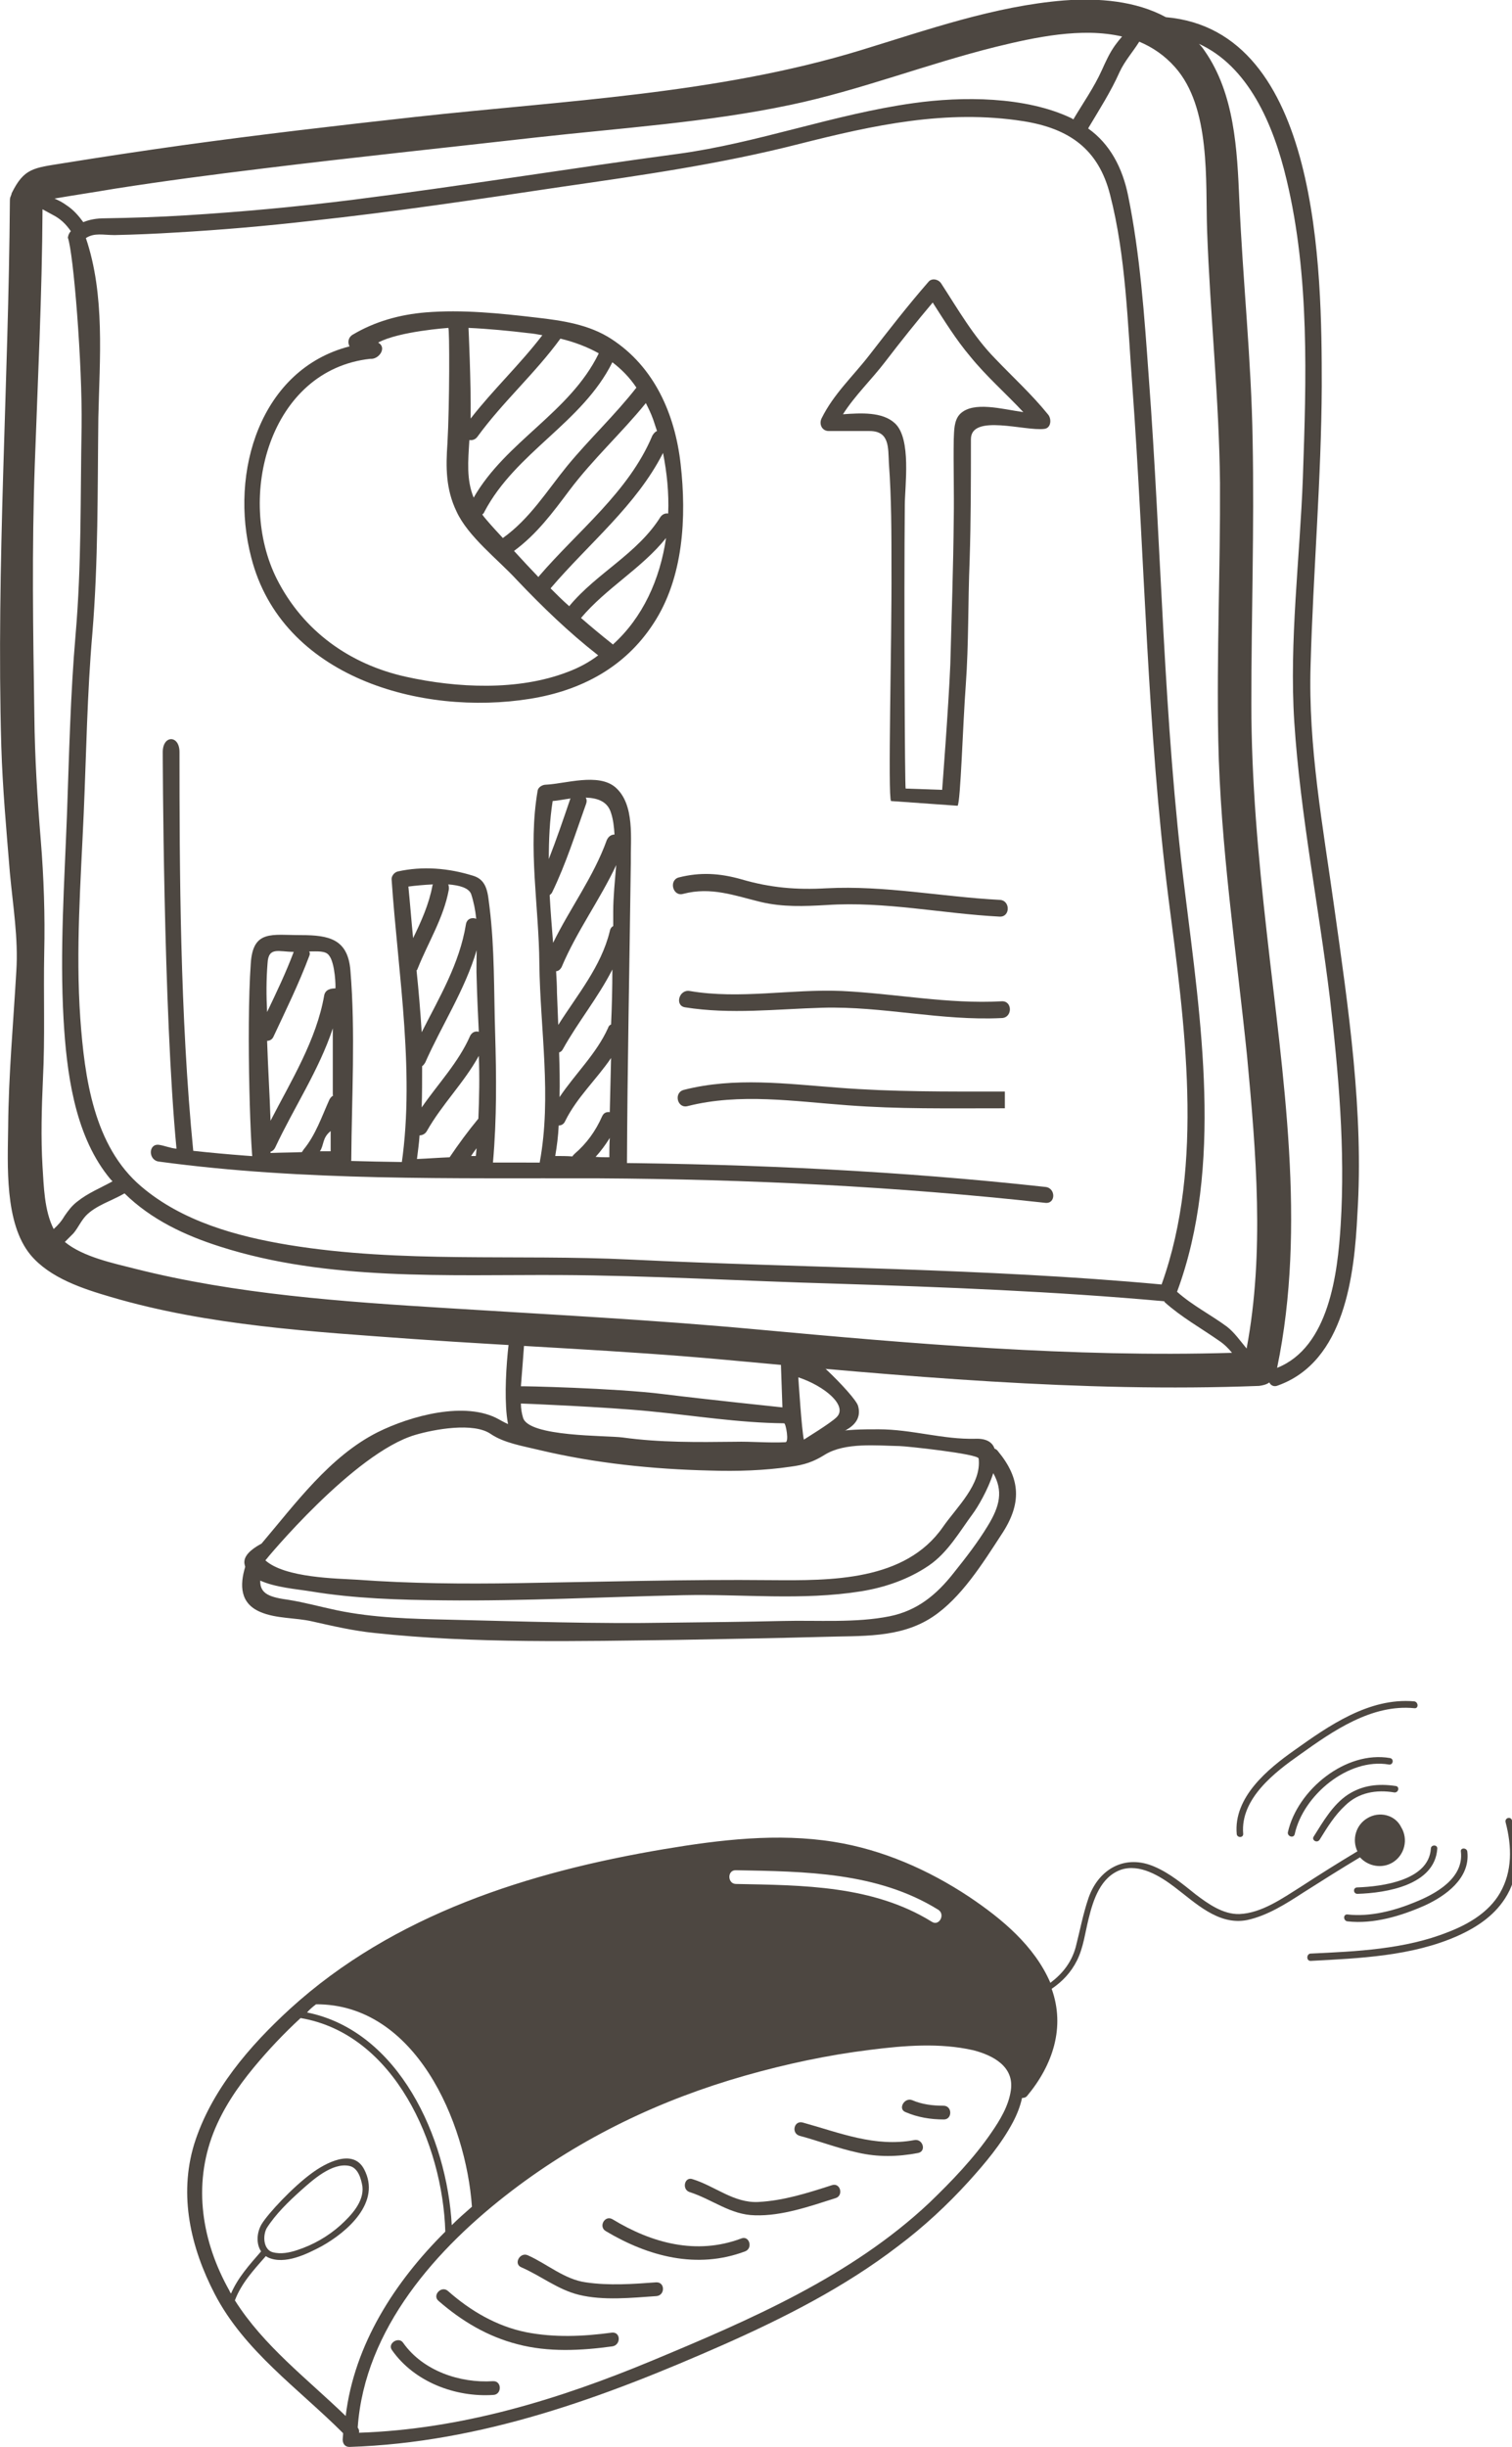 <svg version="1.1" id="Layer_1" xmlns="http://www.w3.org/2000/svg" xmlns:xlink="http://www.w3.org/1999/xlink" x="0px" y="0px"
	 viewBox="0 0 352.1 569.4" enable-background="new 0 0 352.1 569.4" xml:space="preserve">
<g>
	<g id="GCTITMonitor">
		<g id="GCTITScreen_1_">
			<path fill="#4D4741" d="M310.7,211.1c-2.6-18.7-6.1-37.4-5.5-56.4c0.6-21.6,2.5-43.2,2.6-64.9c0-26.6-0.4-82.7-36.3-85.8
				c-7-3.8-15.6-4.5-23.7-3.9c-16.2,1.3-32,6.9-47.4,11.6C167,21.9,131.3,23.4,96.8,27.2c-18.1,2-36.2,4.1-54.3,6.6
				c-9.3,1.3-18.6,2.7-27.9,4.2c-6.8,1.1-9,1.1-11.9,7c0,0,0,0,0,0.1c-0.1,0.3-0.2,0.6-0.3,0.8c-0.1,0.3-0.1,0.7-0.1,1
				C2,89.2-0.9,131.3,0.3,173.6c0.3,9.9,1.2,19.7,2,29.5c0.7,7.6,2,15.3,1.5,22.9c-0.7,12.1-1.8,24.1-1.9,36.2
				c-0.1,8.8-0.9,22.4,5.2,29.8c4.5,5.4,12.2,7.9,18.7,9.8c22.7,6.7,47.2,8.1,70.6,9.8c24.1,1.7,48.2,2.6,72.2,4.8
				c41.4,3.8,83,7.7,124.6,6.1c0.8-0.1,1.7-0.3,2.4-0.8c0.3,0.7,1.1,1.1,2,0.7c15.6-5.6,17.8-25.7,18.5-39.9
				C317.6,258.8,314,234.6,310.7,211.1z M26.8,43.9c11.5-1.8,23-3.3,34.5-4.7c21.1-2.6,42.3-4.8,63.4-7.2c19.7-2.2,40-3.5,59.4-7.6
				c16.2-3.4,31.7-9.5,47.8-13.5c9-2.2,20-4.6,29.4-2.4c-0.6,0.7-1.1,1.3-1.6,2c-1.3,1.8-2.2,3.8-3.1,5.8c-1.8,4-4.4,7.7-6.6,11.4
				c0,0,0,0,0,0.1c-0.2-0.1-0.3-0.2-0.5-0.3c-10.7-5.1-25.4-5.1-36.8-3.5c-18.6,2.6-36.3,9.3-54.8,11.8
				c-25.3,3.4-50.5,7.5-75.8,10.7c-12.8,1.6-25.7,2.8-38.7,3.6c-6.3,0.4-12.7,0.6-19,0.7c-1.9,0-3.6,0.3-5,0.9c-1.1-1.5-2.3-2.9-4-4
				c-0.8-0.6-1.8-1.1-2.7-1.5C17.4,45.4,22.1,44.7,26.8,43.9z M20,55.4c2-1.3,4-0.7,6.7-0.7c4.7-0.1,9.5-0.3,14.3-0.6
				c10.5-0.6,20.9-1.5,31.4-2.7c19.4-2.1,38.8-5,58.2-7.9c18.7-2.7,37.1-5.3,55.5-10c17.4-4.4,34.3-8.1,52.2-5.3
				c10.7,1.7,17.5,6.5,20.2,17.1c3.7,14.3,4.1,30.1,5.2,44.7c2.9,39.7,3.4,79.5,8.4,119c3.7,28.8,8.5,61.8-1.6,89.9
				c-41.2-3.8-82.5-3.8-123.7-5.8c-26.5-1.3-53.3,0.9-79.6-3.4c-12.1-2-24.8-5.5-34.3-13.6c-11.1-9.4-13.2-25.4-14.2-39.1
				c-1.1-15.9,0.1-31.9,0.8-47.8c0.6-14,0.8-27.8,2-41.7c1.4-16.9,1.2-33.4,1.4-50.3C23.2,83.5,24.5,68.7,20,55.4z M12.5,286
				C12.5,285.9,12.5,285.9,12.5,286c-2.2-4.3-2.3-10-2.6-14.6c-0.4-6.7-0.2-13.5,0.1-20.3c0.5-9.8,0.1-19.6,0.3-29.5
				c0.2-8.5-0.1-17.5-0.8-26c-0.8-9.7-1.4-19.4-1.5-29.1c-0.3-19.5-0.6-38.8,0.1-58.4c0.7-19.8,1.7-39.5,1.8-59.4
				c0.7,0.4,1.5,0.8,2.2,1.2c2,1,3.2,2.2,4.4,3.9c-0.4,0.4-0.6,0.9-0.7,1.5c1.3,3.5,3.4,29.4,3.2,44c-0.3,16.3,0,32.2-1.4,48.4
				c-1.2,13.9-1.5,27.8-2,41.7c-0.6,16-1.7,31.9-0.8,47.8c0.7,12.2,2.5,26.4,10.2,36.3c0.4,0.5,0.7,0.9,1.2,1.4
				c-2.7,1.5-5.7,2.7-8.2,4.7c-1.3,1-2.1,2.1-3,3.4C14.3,284.2,13.5,285.1,12.5,286z M175.6,309.3c-23.9-2.2-47.6-3.4-71.5-4.9
				c-24.3-1.5-49.1-3.2-72.8-9.2c-4.7-1.2-12-2.7-16.2-6.2c0.7-0.7,1.3-1.3,2-2c1.1-1.3,1.7-2.8,2.9-4.1c2.3-2.4,6.1-3.5,9-5.2
				c6.2,6.1,14.1,9.8,22.3,12.4c25,8,52.8,6.5,78.8,6.6c21.4,0.1,42.8,1.4,64.2,2c25.6,0.8,51.3,1.8,76.8,4.1c0,0,0.1,0.1,0.1,0.2
				c3.9,3.5,8.4,6,12.7,9c1.2,0.8,2.2,1.8,3,2.8C249.6,315.9,212.6,312.7,175.6,309.3z M290.3,313.8c-1.5-1.8-2.9-3.8-4.6-5.1
				c-3.8-2.8-8-4.9-11.6-8.1c10.8-29.1,5.5-63.4,1.8-93.4c-5-39.7-5.4-79.7-8.4-119.6c-1-14-2-28.4-4.8-42.1
				c-1.3-6.4-4.2-12-9.3-15.6c0,0,0.1-0.1,0.1-0.2c2.5-4.2,5.2-8.4,7.2-12.9c1.2-2.6,3.1-4.7,4.6-7.1c3.1,1.3,5.9,3.2,8.3,5.9
				c8.4,9.4,7.1,26.5,7.5,38.1c0.7,19.6,2.8,39,3,58.7c0.1,20-0.8,39.9-0.4,59.9c0.5,24.6,4.2,49,6.7,73.4
				C292.5,268.2,294.5,291.5,290.3,313.8z M312.2,285.1c-0.7,11.2-2.7,28.4-14.8,33.2c6.9-33.2,1.3-68-2.4-101.2
				c-2-17.7-3.6-35.5-3.6-53.4c0-20.4,0.7-40.8,0.3-61.3c-0.3-18.7-2.3-37.2-3.1-55.8c-0.5-11.8-1.1-24.8-8.1-34.8
				c-0.4-0.6-0.8-1.1-1.3-1.6c11.4,5.2,17.3,18.5,20.4,31.6c5.4,22.5,4.6,46.4,3.8,69.4c-0.7,18.8-3.2,38-2,56.8
				c1.4,21.5,5.7,42.9,8.3,64.3C311.7,249.7,313.3,267.5,312.2,285.1z"/>
			<g>
				<path fill="#4D4741" d="M199.8,327.1c-0.8-2.5-13.4-15-17-15.4c-10.1-1.2-62.3-5.8-63.1-5.5c-0.8,0.3-3.2,19.1-1.1,26.4
					c1.7,5.7,62.5,8.9,70.4,6.3c3.3-1.1,5.4-4.6,8.3-6.3C199.5,331.3,200.5,329.5,199.8,327.1z M122.2,310.8
					c1.9,0.5,59.6,3.8,59.6,5.2c0,0,0.4,11.5,0.4,11.5c0,0-18.2-1.9-27.8-3.1c-11.1-1.4-33.6-1.9-33.1-1.8
					C121.4,321.5,122,313.7,122.2,310.8z M182.9,335.6c-3.8,0.2-7.9-0.2-11.8-0.1c-8.7,0.1-17.4,0.2-26.1-1
					c-3.8-0.5-21.9-0.1-23.2-4.6c-0.3-1-0.5-2.1-0.5-3.3c0.6,0,19.9,0.8,30,1.8c10.4,1,20.7,2.7,31.3,2.8
					C183,331.2,183.8,335.6,182.9,335.6z M194.8,329.8c-1.4,1.4-7.5,5.1-7.6,5.2c-0.5-2-1.3-14.5-1.3-14.5
					C192.2,322.6,197.5,327.2,194.8,329.8z"/>
			</g>
			<path fill="#4D4741" d="M232.4,337.7c-0.2-0.3-0.5-0.5-0.8-0.6c-0.5-1.5-1.9-2.4-4.5-2.3c-7.5,0.2-14.8-2.2-22.5-2.2
				c-3.7,0-7.5,0-11.2,0.8c-1.2,0.2-8.5,3.9-11.4,4.3c-12.5,1.5-25.4,0.5-37.9-1c-8.8-1.1-20.1-1.9-27.9-6.4
				c-7.8-4.4-20.7-0.8-28.3,3c-11.1,5.6-19.1,16.6-27,25.9c-1.1,0.6-4,2.2-4,4.3c0,0.4,0.1,0.7,0.2,1.1c-1.3,4.3-1.2,8.5,3.5,10.5
				c3.7,1.6,8.2,1.3,12.1,2.2c4.9,1.1,9.6,2.2,14.6,2.7c23.3,2.5,47.5,1.9,70.8,1.6c11.2-0.2,22.4-0.4,33.6-0.7
				c8.7-0.3,17.8,0.4,25.4-4.6c6.7-4.4,11.8-12.6,16.1-19.2C238,349.9,237.7,344.1,232.4,337.7z M96.7,333.9
				c4.4-1.3,13.6-3,17.6-0.2c3.1,2.1,7.5,2.8,11.2,3.7c13,3.1,26.6,4.5,39.9,4.8c6.2,0.2,12.6,0,18.7-0.9c3.1-0.4,5.3-1.1,8-2.8
				c4.7-2.9,12.1-2.1,17.4-2c1.3,0,18.3,1.8,18.4,2.9c0.7,6-5.1,11.3-8.3,15.9c-8.8,12.7-26.2,12.5-40,12.4
				c-19.8-0.2-39.5,0.4-59.3,0.7c-12.3,0.2-24.8,0.1-37.1-0.8c-4.7-0.3-16.8-0.4-21.4-4.5C61.9,362.9,82.4,338.1,96.7,333.9z
				 M230,355.1c-2.3,3.8-5.1,7.4-7.9,10.9c-4,5.1-8.5,8.8-14.9,10.1c-7.9,1.6-16.9,0.9-24.9,1.1c-8.8,0.2-17.6,0.3-26.5,0.4
				c-17.1,0.3-34.1-0.3-51.2-0.7c-8.8-0.2-17.6-0.4-26.2-2.2c-3.8-0.8-7.4-1.8-11.1-2.4c-4.3-0.6-6.8-1.3-6.7-4.5
				c3.5,1.6,8.6,2,11.7,2.5c10.2,1.7,20.7,2,31.1,2.1c18.6,0.2,37.2-0.8,55.7-1.2c13.8-0.3,27.6,1.3,41.4-0.9
				c5.6-0.9,11.1-2.8,15.8-6c4.4-3,7.1-7.8,10.2-12c1.2-1.6,3.6-5.7,4.8-9.5C233.6,346.9,232.9,350.4,230,355.1z"/>
		</g>
		<g id="GCTITScreenContent">
			<path fill="#4D4741" d="M158.5,108c-1.3-11.6-6.1-22.6-16.1-29.1c-5.2-3.4-11.4-4.3-17.5-5c-8.6-1-17.2-1.9-25.8-1.2
				c-6,0.5-11.8,2.1-17,5.2c-1,0.6-1.2,1.8-0.7,2.7c-20.7,5.3-28.1,29.2-22.9,49.1c7.1,27.9,39.6,37,65,32.9
				c11.8-1.9,22-7.3,28.6-17.4C159.2,134.5,159.9,120.3,158.5,108z M155.6,119.5c-0.6-0.1-1.3,0.1-1.8,0.8
				c-5.4,8.6-14.8,13-21.2,20.7c0,0,0,0,0,0.1c-1.5-1.3-2.9-2.7-4.4-4.2c0.1,0,0.1-0.1,0.1-0.1c8.9-10.4,19.9-19.2,26.1-31.4
				C155.3,110,155.8,114.7,155.6,119.5z M150.4,93.8c0.6,1.2,1.2,2.4,1.7,3.8c0.3,0.9,0.6,1.8,0.9,2.7c-0.5,0.2-0.8,0.6-1.1,1.1
				c-5.5,13.1-17.3,22.1-26.4,32.7c0,0-0.1,0.1-0.1,0.2c-1.9-2-3.8-4-5.7-6.1c5.3-3.9,9-8.9,12.9-14.1
				C138.1,106.8,144.8,100.7,150.4,93.8z M142.6,84.3c2.1,1.6,4,3.5,5.6,5.9c-5,6.4-10.9,11.9-16.1,18.2c-4.8,5.9-8.7,12.3-15,16.8
				c-1.3-1.4-2.5-2.7-3.7-4.1c-0.4-0.5-0.8-0.9-1.1-1.4c0.2-0.1,0.4-0.3,0.5-0.6C120.1,105.2,135.6,98.4,142.6,84.3z M122.9,77.5
				c1.2,0.1,2.3,0.3,3.4,0.5c-5.2,6.8-11.5,12.7-16.7,19.4c0.1-8.7-0.5-21.1-0.5-21.1C113.6,76.5,118.8,77,122.9,77.5z M109.3,102.4
				c0.7,0.1,1.4-0.1,1.9-0.8c5.9-8.1,13.4-14.7,19.3-22.8c3.3,0.8,6.2,1.9,8.9,3.4c0,0,0,0,0,0.1c-6.7,13.7-21.6,20.4-29.1,33.5
				C108.6,111.6,109,107.4,109.3,102.4z M132.1,156.4c-11.5,4.4-25.7,3.7-37.5,1.1c-13.2-2.9-24-10.7-30.1-22.7
				c-9.6-19-1.8-48.7,21.7-51.3c2,0.2,3.9-2.5,2-3.7c0,0-0.1,0-0.1-0.1c4.8-2.6,16.3-3.4,16.3-3.4c0.3,0,0.3,17.9-0.2,26.8
				c-0.4,5.6-0.4,10.7,2.1,15.9c2.7,5.9,9.7,11.2,14.1,16c5.9,6.2,12.1,12.2,18.9,17.5C137.2,154.1,134.8,155.4,132.1,156.4z
				 M142.7,150c0-0.1-0.2-0.2-0.3-0.3c-2.4-1.9-4.8-3.9-7.1-5.9c5.9-7,14.1-11.5,19.8-18.6C153.7,134.8,149.7,143.7,142.7,150z"/>
			<g>
				<path fill="#4D4741" d="M243.4,279.9c-34.5-3.8-69.3-5.5-103.9-5.7c-34.2-0.1-68.5,0.7-102.5-3.9c-2.5-0.3-2.5-4.2,0-3.9
					c1.4,0.2,2.7,0.8,4.1,0.9C38,235,37.9,175,37.9,175c0-4,3.9-4,3.9,0c0,27,0.1,61.4,3.2,92.8c32.2,3.5,64.7,2.5,97,2.8
					c33.8,0.3,67.8,1.9,101.4,5.6C245.9,276.4,245.9,280.2,243.4,279.9z"/>
				<g>
					<path fill="#4D4741" d="M81.6,225.8c-0.6-7.3-5-8.2-11.5-8.2c-6.8,0-11.2-1.3-11.7,6.6c-1.1,15.4,0,46.7,0.7,47.5
						c0.7,0.8,14.5,0.4,20.7,0.2c1.1,0,2-0.9,2-2C81.9,255.3,82.8,240.3,81.6,225.8z M62.3,224.2c0.2-4,2.6-2.7,6.1-2.7
						c-1.8,4.8-4,9.4-6.2,14C62,231.7,62,228,62.3,224.2z M77,267.9c0,0-1.6,0-2.5,0c1-1.5,0.5-3.1,2.5-4.7V267.9z M76.7,255.9
						c-1.8,4-3.2,8.2-6,11.6c-0.1,0.2-0.3,0.4-0.4,0.6c-2.4,0.1-4.9,0.1-7.3,0.2c0-0.1,0-0.2,0-0.3c0.4-0.1,0.8-0.4,1.1-1
						c4.3-9.2,10.2-18,13.4-27.7c0,0,0,15.6,0,15.6c0,0,0.1,0,0.2,0C77.4,255,77,255.3,76.7,255.9z M78.1,230c-1,0-2.3,0.2-2.6,1.6
						c-1.8,10.4-7.7,19.9-12.5,29.2c-0.2-6.2-0.6-12.4-0.8-18.6c0.6,0,1.2-0.3,1.5-1c2.9-6.2,5.9-12.3,8.3-18.7
						c0.2-0.4,0.2-0.8,0-1.1c1.9,0,3.8-0.2,4.6,0.9C78.1,224.1,78.2,230,78.1,230z"/>
				</g>
				<g>
					<path fill="#4D4741" d="M115.3,240.3c-0.3-9.7-0.1-19.5-1.3-29.2c-0.4-2.9-0.4-6.3-3.8-7.3c-5.7-1.8-11.8-2.3-17.6-1
						c-0.8,0.2-1.5,1.1-1.4,1.9c1.5,22.1,5.7,46.1,2,68.2c0,0.1,7.1-0.3,13.3-0.6c0.2,0,0.4,0,0.6,0c2.2-0.1,4.2-0.2,5.7-0.3
						c1.2,0,1.8-0.4,2-1.5C115.7,260.2,115.6,250.5,115.3,240.3z M111,227.7c0.1,4.1,0.3,8.3,0.5,12.4c-0.7-0.2-1.5,0-2,0.9
						c-2.7,6.2-7.5,11.2-11.3,16.7c0.1-3.2,0.1-6.4,0.1-9.6c0.3-0.2,0.5-0.5,0.7-0.8c3.9-8.8,9.3-17,12-26.2
						C111,223.5,110.9,225.7,111,227.7z M100.8,205.8c0,0.1-0.1,0.2-0.1,0.3c-0.8,4.3-2.6,8.3-4.5,12.2c-0.4-4-0.7-8-1.1-12
						C96.6,206.1,98.7,205.9,100.8,205.8z M97.3,225.3c2.4-6,6-11.7,7.2-18.2c0.1-0.5,0-0.9-0.1-1.3c2.6,0.2,4.7,0.8,5.3,2.2
						c0.6,1.8,1,3.8,1.2,5.8c-1-0.4-2.2,0-2.4,1.3c-1.5,9.2-6.2,17-10.3,25.1c-0.3-4.8-0.7-9.6-1.2-14.4
						C97.1,225.8,97.2,225.6,97.3,225.3z M110.8,269c-0.4,0-0.7,0-1.1,0c0.4-0.6,0.8-1.2,1.3-1.8C110.9,267.8,110.9,268.4,110.8,269
						z M111.4,260.3c-2.4,2.9-4.6,5.9-6.7,9c-2.6,0.1-5.1,0.3-7.6,0.4c0.2-1.8,0.5-3.7,0.6-5.5c0.6,0,1.3-0.3,1.7-1
						c3.5-6.2,8.7-11.3,12.1-17.5C111.7,250.6,111.6,255.4,111.4,260.3z"/>
				</g>
				<g>
					<path fill="#4D4741" d="M143.3,183.2c-4-3.4-11.7-0.8-16.2-0.6c-0.8,0-1.8,0.6-1.9,1.4c-2.3,13.4,0.3,26.8,0.4,40.3
						c0.2,15.3,2.9,30.9,0.1,46.1c-0.1,0.6,1.4,2.4,2,2.4c5.6,0.1,10.9,0.3,16.5,0.5c1.1,0,1.8-0.9,1.8-2c0.1-23.5,0.6-47,0.9-70.6
						C146.8,195.3,147.9,187.2,143.3,183.2z M130.2,244.9c0.4-0.1,0.7-0.4,0.9-0.8c3.5-6.3,8.2-12,11.5-18.5c0,4.3-0.1,8.6-0.3,12.8
						c-0.3,0.1-0.6,0.4-0.7,0.8c-2.7,6-7.6,10.6-11.3,16.1C130.4,251.8,130.3,248.3,130.2,244.9z M142.8,212.1c0,1.1,0,2.3,0,3.4
						c-0.4,0.2-0.7,0.6-0.8,1.2c-2,8.2-7.5,14.7-12,21.8c-0.1-2.5-0.2-5-0.3-7.5c0-1.6-0.1-3.3-0.2-5c0.5,0,1-0.4,1.3-1
						c3.5-8.3,8.9-15.6,12.7-23.7C143.2,204.9,142.8,208.8,142.8,212.1z M142.3,189.2c0.5,1.5,0.7,3.3,0.8,5c-0.7,0-1.4,0.4-1.8,1.3
						c-3.1,8.6-8.6,15.9-12.5,23.9c-0.3-3.7-0.6-7.4-0.8-11.1c0.2-0.2,0.5-0.4,0.6-0.7c3.2-6.6,5.4-13.6,7.9-20.6
						c0.2-0.6,0.1-1.1-0.1-1.4C139.2,185.7,141.5,186.5,142.3,189.2z M128.7,186.4c1.3-0.1,2.7-0.4,4.2-0.6c0,0-0.1,0.1-0.1,0.1
						c-1.6,4.7-3.2,9.4-5,14C127.8,195.4,128,190.8,128.7,186.4z M141.9,269.3c-1.1,0-2.1,0-3.2-0.1c1.2-1.3,2.3-2.8,3.3-4.4
						C141.9,266.3,141.9,267.8,141.9,269.3z M142,258.8c-0.7-0.1-1.4,0.1-1.8,1c-1.5,3.4-3.6,6.3-6.4,8.7c-0.2,0.2-0.4,0.4-0.5,0.6
						c-1.3-0.1-2.7-0.1-4-0.1c0.4-2.4,0.7-4.7,0.8-7.1c0.6,0,1.2-0.3,1.5-1c2.7-5.5,7.3-9.7,10.7-14.7
						C142.2,250.3,142.1,254.5,142,258.8z"/>
				</g>
				<g>
					<path fill="#4D4741" d="M159.1,208c6.5-1.7,11.9,0.4,18.1,1.9c5.1,1.2,10,1,15.3,0.7c13.6-0.9,26.8,2,40.3,2.7
						c2.5,0.1,2.5-3.8,0-3.9c-13.5-0.7-26.7-3.4-40.3-2.7c-7,0.4-13.1-0.1-19.9-2.1c-5-1.4-9.5-1.7-14.6-0.4
						C155.7,204.9,156.7,208.7,159.1,208L159.1,208z"/>
					<path fill="#4D4741" d="M159.5,234.4c10.6,1.7,21.4,0.4,32,0.1c14-0.4,27.7,3.1,41.8,2.4c2.5-0.1,2.5-4,0-3.9
						c-12.5,0.7-24.8-1.8-37.3-2.4c-11.8-0.5-23.7,2-35.4,0C158.1,230.2,157.1,234,159.5,234.4L159.5,234.4z"/>
					<path fill="#4D4741" d="M160.1,257.4c12.2-3.1,24.9-1.1,37.3-0.2c12,0.9,22.6,0.7,36.6,0.7V254c-14,0-26.1,0.1-38.9-0.9
						c-12-0.9-24-2.5-35.8,0.5C156.8,254.2,157.7,258,160.1,257.4L160.1,257.4z"/>
				</g>
			</g>
			<path fill="#4D4741" d="M223,187.5c0.7-1,1.2-18.7,1.9-28.1c0.7-9.6,0.5-19.4,0.9-29c0.3-9.3,0.3-18.8,0.3-28.2
				c0-6,12.7-1.8,17.1-2.4c1.6-0.2,1.7-2.3,0.9-3.3c-3.8-4.7-8.2-8.7-12.4-13.1c-5-5.1-8.6-11.4-12.5-17.4c-0.6-1-2.2-1.4-3-0.4
				c-4.8,5.5-9.3,11.3-13.8,17.1c-3.8,4.9-8.3,9-11.1,14.7c-0.6,1.3,0.1,2.9,1.7,2.9c3.2,0,6.4,0,9.5,0c4.7,0,4.3,3.9,4.5,7.5
				c0.6,8.2,0.6,16.4,0.6,24.7c0.1,16.6-0.9,52.9-0.1,53.9 M210.9,183.5c-0.2,0-0.4-44.2-0.2-65.9c0-4.5,1.6-15.5-2.3-19.1
				c-2.9-2.7-7.9-2.4-12.1-2.1c2.8-4.4,6.7-8.1,9.9-12.3c3.6-4.7,7.2-9.2,11-13.7c2.7,4.2,5.4,8.6,8.7,12.5c3.8,4.7,8.3,8.6,12.4,13
				c-5-0.7-11.6-2.6-14.7,0.4c-1.5,1.5-1.4,4-1.5,5.9c-0.1,6.1,0.1,12.3,0,18.5c-0.1,11.3-0.5,22.6-0.8,33.9
				c-0.4,9.8-1.9,29.1-1.9,29.2"/>
		</g>
	</g>
	<g id="GCTITMouse">
		<g>
			<path fill="#4D4741" d="M91.3,546.9c5.2,7.4,14.8,11,23.6,10.4c2-0.1,2-3.3-0.1-3.2c-7.7,0.5-16.3-2.4-20.9-8.9
				C92.9,543.6,90.1,545.3,91.3,546.9L91.3,546.9z"/>
			<path fill="#4D4741" d="M102.1,535.4c5.4,4.7,11.4,8.3,18.4,10.1c7.2,1.9,14.8,1.5,22.1,0.5c2-0.3,2-3.4-0.1-3.2
				c-6.7,0.9-13.4,1.2-20-0.1c-6.9-1.4-13-5-18.2-9.6C102.8,531.8,100.6,534.1,102.1,535.4L102.1,535.4z"/>
			<path fill="#4D4741" d="M121.4,527.6c4.6,2,8.5,5.2,13.4,6.4c5.7,1.4,12.3,0.7,18.1,0.3c2-0.2,2-3.3-0.1-3.2
				c-5.4,0.4-11,0.8-16.4,0c-5-0.7-9-4.3-13.5-6.3C121.1,524,119.5,526.8,121.4,527.6L121.4,527.6z"/>
			<path fill="#4D4741" d="M141.1,519.2c9.9,5.9,21.2,8.9,32.4,4.7c1.9-0.7,1-3.8-0.9-3c-10.4,3.9-20.8,1.1-30-4.5
				C140.8,515.4,139.3,518.2,141.1,519.2L141.1,519.2z"/>
			<path fill="#4D4741" d="M160.6,510.1c5.3,1.7,9.5,5.3,15.2,5.4c6.3,0.2,12.8-2.1,18.8-4c1.9-0.6,1.1-3.7-0.9-3
				c-5.6,1.8-11.2,3.6-17.1,3.9c-5.7,0.3-10.1-3.7-15.3-5.3C159.4,506.4,158.7,509.5,160.6,510.1L160.6,510.1z"/>
			<path fill="#4D4741" d="M186.2,497c4.5,1.2,8.9,2.9,13.5,3.9c4.7,1.1,9.4,1,14.1,0.1c2-0.4,1.1-3.4-0.9-3
				c-9.2,1.7-17.3-1.7-26-4.1C184.9,493.4,184.2,496.4,186.2,497L186.2,497z"/>
			<path fill="#4D4741" d="M210.9,491.5c2.8,1.2,5.8,1.7,8.9,1.7c2,0,2-3.2-0.1-3.2c-2.5,0-5-0.3-7.3-1.3
				C210.6,488,209,490.8,210.9,491.5L210.9,491.5z"/>
		</g>
		<g id="GCTITMouseSignal">
			<path fill="#4D4741" d="M307.3,428.1c1.8-2.9,3.5-5.7,6-8c3.1-3,7.2-3.7,11.4-3c1,0.1,1.3-1.4,0.3-1.5c-4-0.6-7.7-0.2-11.1,2
				c-3.5,2.3-5.8,6.3-8,9.8C305.4,428.2,306.7,429,307.3,428.1L307.3,428.1z"/>
			<path fill="#4D4741" d="M301.5,426.8c2-9.1,12.5-17.8,21.9-16.2c1,0.2,1.3-1.3,0.3-1.5c-10.3-1.8-21.6,7.4-23.8,17.3
				C299.8,427.4,301.3,427.8,301.5,426.8L301.5,426.8z"/>
			<path fill="#4D4741" d="M289.5,426.7c-0.7-8.2,7.5-14.4,13.2-18.4c7.7-5.5,16.7-11.8,26.7-10.8c1,0.1,0.9-1.5-0.1-1.6
				c-10.5-0.9-19.9,5.7-27.9,11.4c-6.1,4.3-14.2,10.9-13.4,19.5C288.1,427.7,289.6,427.7,289.5,426.7L289.5,426.7z"/>
			<path fill="#4D4741" d="M316.1,440.7c6.7-0.2,18-2,18.6-10.5c0.1-1-1.5-1-1.5,0c-0.5,7.4-11.4,8.8-17.1,9
				C315,439.2,315.1,440.7,316.1,440.7L316.1,440.7z"/>
			<path fill="#4D4741" d="M313.8,447.1c6.1,0.7,12.6-1.3,18-3.7c4.8-2.2,10.6-6.3,9.9-12.5c-0.1-1-1.7-1-1.5,0
				c0.7,6.2-5.9,9.8-10.6,11.7c-4.8,2-10.5,3.5-15.8,2.9C312.7,445.4,312.8,447,313.8,447.1L313.8,447.1z"/>
			<path fill="#4D4741" d="M305.2,456.3c11.4-0.6,23.6-1.1,34.2-5.8c4.7-2.1,9-5,11.6-9.6c3-5.2,2.6-11.5,1.1-17.3
				c-0.3-1-1.7-0.6-1.5,0.4c1.5,5.7,1.6,11.5-1.3,16.5c-2.6,4.5-7.4,7.3-12.1,9.1c-10,4-21.3,4.5-32.1,5
				C304.2,454.8,304.2,456.3,305.2,456.3L305.2,456.3z"/>
		</g>
		<path fill="#4D4741" d="M318.4,423.1c-2.7,1.6-3.6,5-2.3,7.7c-4.5,2.7-8.8,5.4-13.1,8.2c-4.3,2.7-9.2,6.2-14.4,6.4
			c-3.8,0.1-7.3-2.4-10.2-4.6c-3-2.4-6-4.9-9.5-6.4c-6.8-3-13,0.4-15.4,7.2c-1.3,3.8-2,7.6-3,11.5c-1,3.6-3.1,6.2-5.9,8.3
			c-3.7-8.6-11.3-14.9-18.9-20c-9.5-6.3-20.2-11-31.5-12.8c-13.1-2.1-26.5-0.5-39.6,1.7c-31.5,5.3-62.9,15.2-87,37.1
			c-9.5,8.7-18.5,19.1-22.4,31.6c-3.6,11.9-0.8,24,4.8,34.8c6.9,13.3,19.5,22,29.9,32.4c0,0.6-0.1,1.1-0.1,1.6
			c0.1,1.2,0.8,1.6,1.6,1.6c30.8-1,59.2-11.5,87.1-23.8c14.2-6.3,28.2-13.4,40.6-22.9c6-4.5,11.5-9.6,16.5-15.1
			c3.8-4.2,7.6-8.7,10.3-13.8c0.9-1.7,1.7-3.7,2.1-5.6c0.4,0,0.9-0.1,1.2-0.5c6-7.2,8.9-16,5.7-24.9c2.5-1.7,4.5-3.8,5.9-6.6
			c1.5-3,1.9-6.5,2.7-9.7c1.1-4.5,2.8-9.7,7.5-11.4c4.4-1.5,9.2,1.5,12.5,4c4.9,3.7,10.2,9,16.9,7.7c4.7-1,9.1-3.8,13.1-6.4
			c4.4-2.8,8.7-5.5,13.2-8.2c1.9,2.1,5.1,2.7,7.6,1.2c2.8-1.7,3.7-5.4,2-8.2C324.9,422.3,321.2,421.4,318.4,423.1z M73.6,466.4
			c23.1-0.1,34.9,27.3,36.3,47.1c-1.6,1.4-3.2,2.8-4.7,4.3c-1.1-20.3-12.3-45.2-33.7-49.5C72.1,467.6,72.8,467,73.6,466.4z
			 M54.7,535.3c1.5-4,4.4-7.1,7.2-10.3c0.2,0.1,0.3,0.2,0.5,0.3c3.9,1.8,9.1-0.8,12.5-2.6c6.1-3.4,13.9-10.3,9.9-17.9
			c-2.6-5-9.1-1.4-12.2,0.9c-4.4,3.2-10.2,9.4-11.7,11.9c-1.1,1.9-1.3,4.5-0.1,6.3c-2.7,3.1-5.4,6.1-7,9.8c-0.2-0.2-0.3-0.5-0.4-0.7
			c-6.4-11.4-8.5-24.4-3.7-36.7c2.2-5.6,5.6-10.6,9.4-15.2c3.4-4.1,7-7.9,10.9-11.5c21.9,3.7,33.1,29.4,33.7,49.7
			c-11.8,11.7-21.2,26.3-23.2,42.9C71.5,553.5,61.4,545.9,54.7,535.3z M62.1,518.5c2.1-3.3,5.1-6.2,8-8.8c2.7-2.4,7.2-6.5,11.2-5.7
			c2.1,0.4,2.8,3,3.1,4.8c0.4,3.6-2.7,6.8-5.1,9c-2.9,2.6-6.4,4.6-10.1,5.8c-1.8,0.6-3.8,1-5.7,0.5
			C61.4,523.5,61.1,520.4,62.1,518.5z M235.4,486.4c-0.5,3.6-2.5,6.9-4.5,9.8c-4.1,6-9.3,11.4-14.5,16.4
			c-18.2,17.1-41.7,27.2-64.5,36.7c-21.9,9.1-44.5,16-68.3,16.8c0.1-0.4,0-0.8-0.3-1.2c1.6-23,18.4-41.8,36-55.2
			c16.3-12.4,34.5-21.1,54.2-26.7c9.5-2.7,19.3-4.8,29.1-6c7.9-1,16.2-1.7,24.1,0.1C231.3,478.3,236.2,480.9,235.4,486.4z
			 M217,447.2c-13.7-8.5-30.1-8.5-45.6-8.8c-2,0-2.1-3.2-0.1-3.2c16.1,0.3,33,0.4,47.2,9.2C220.2,445.5,218.7,448.3,217,447.2z"/>
	</g>
</g>
</svg>
